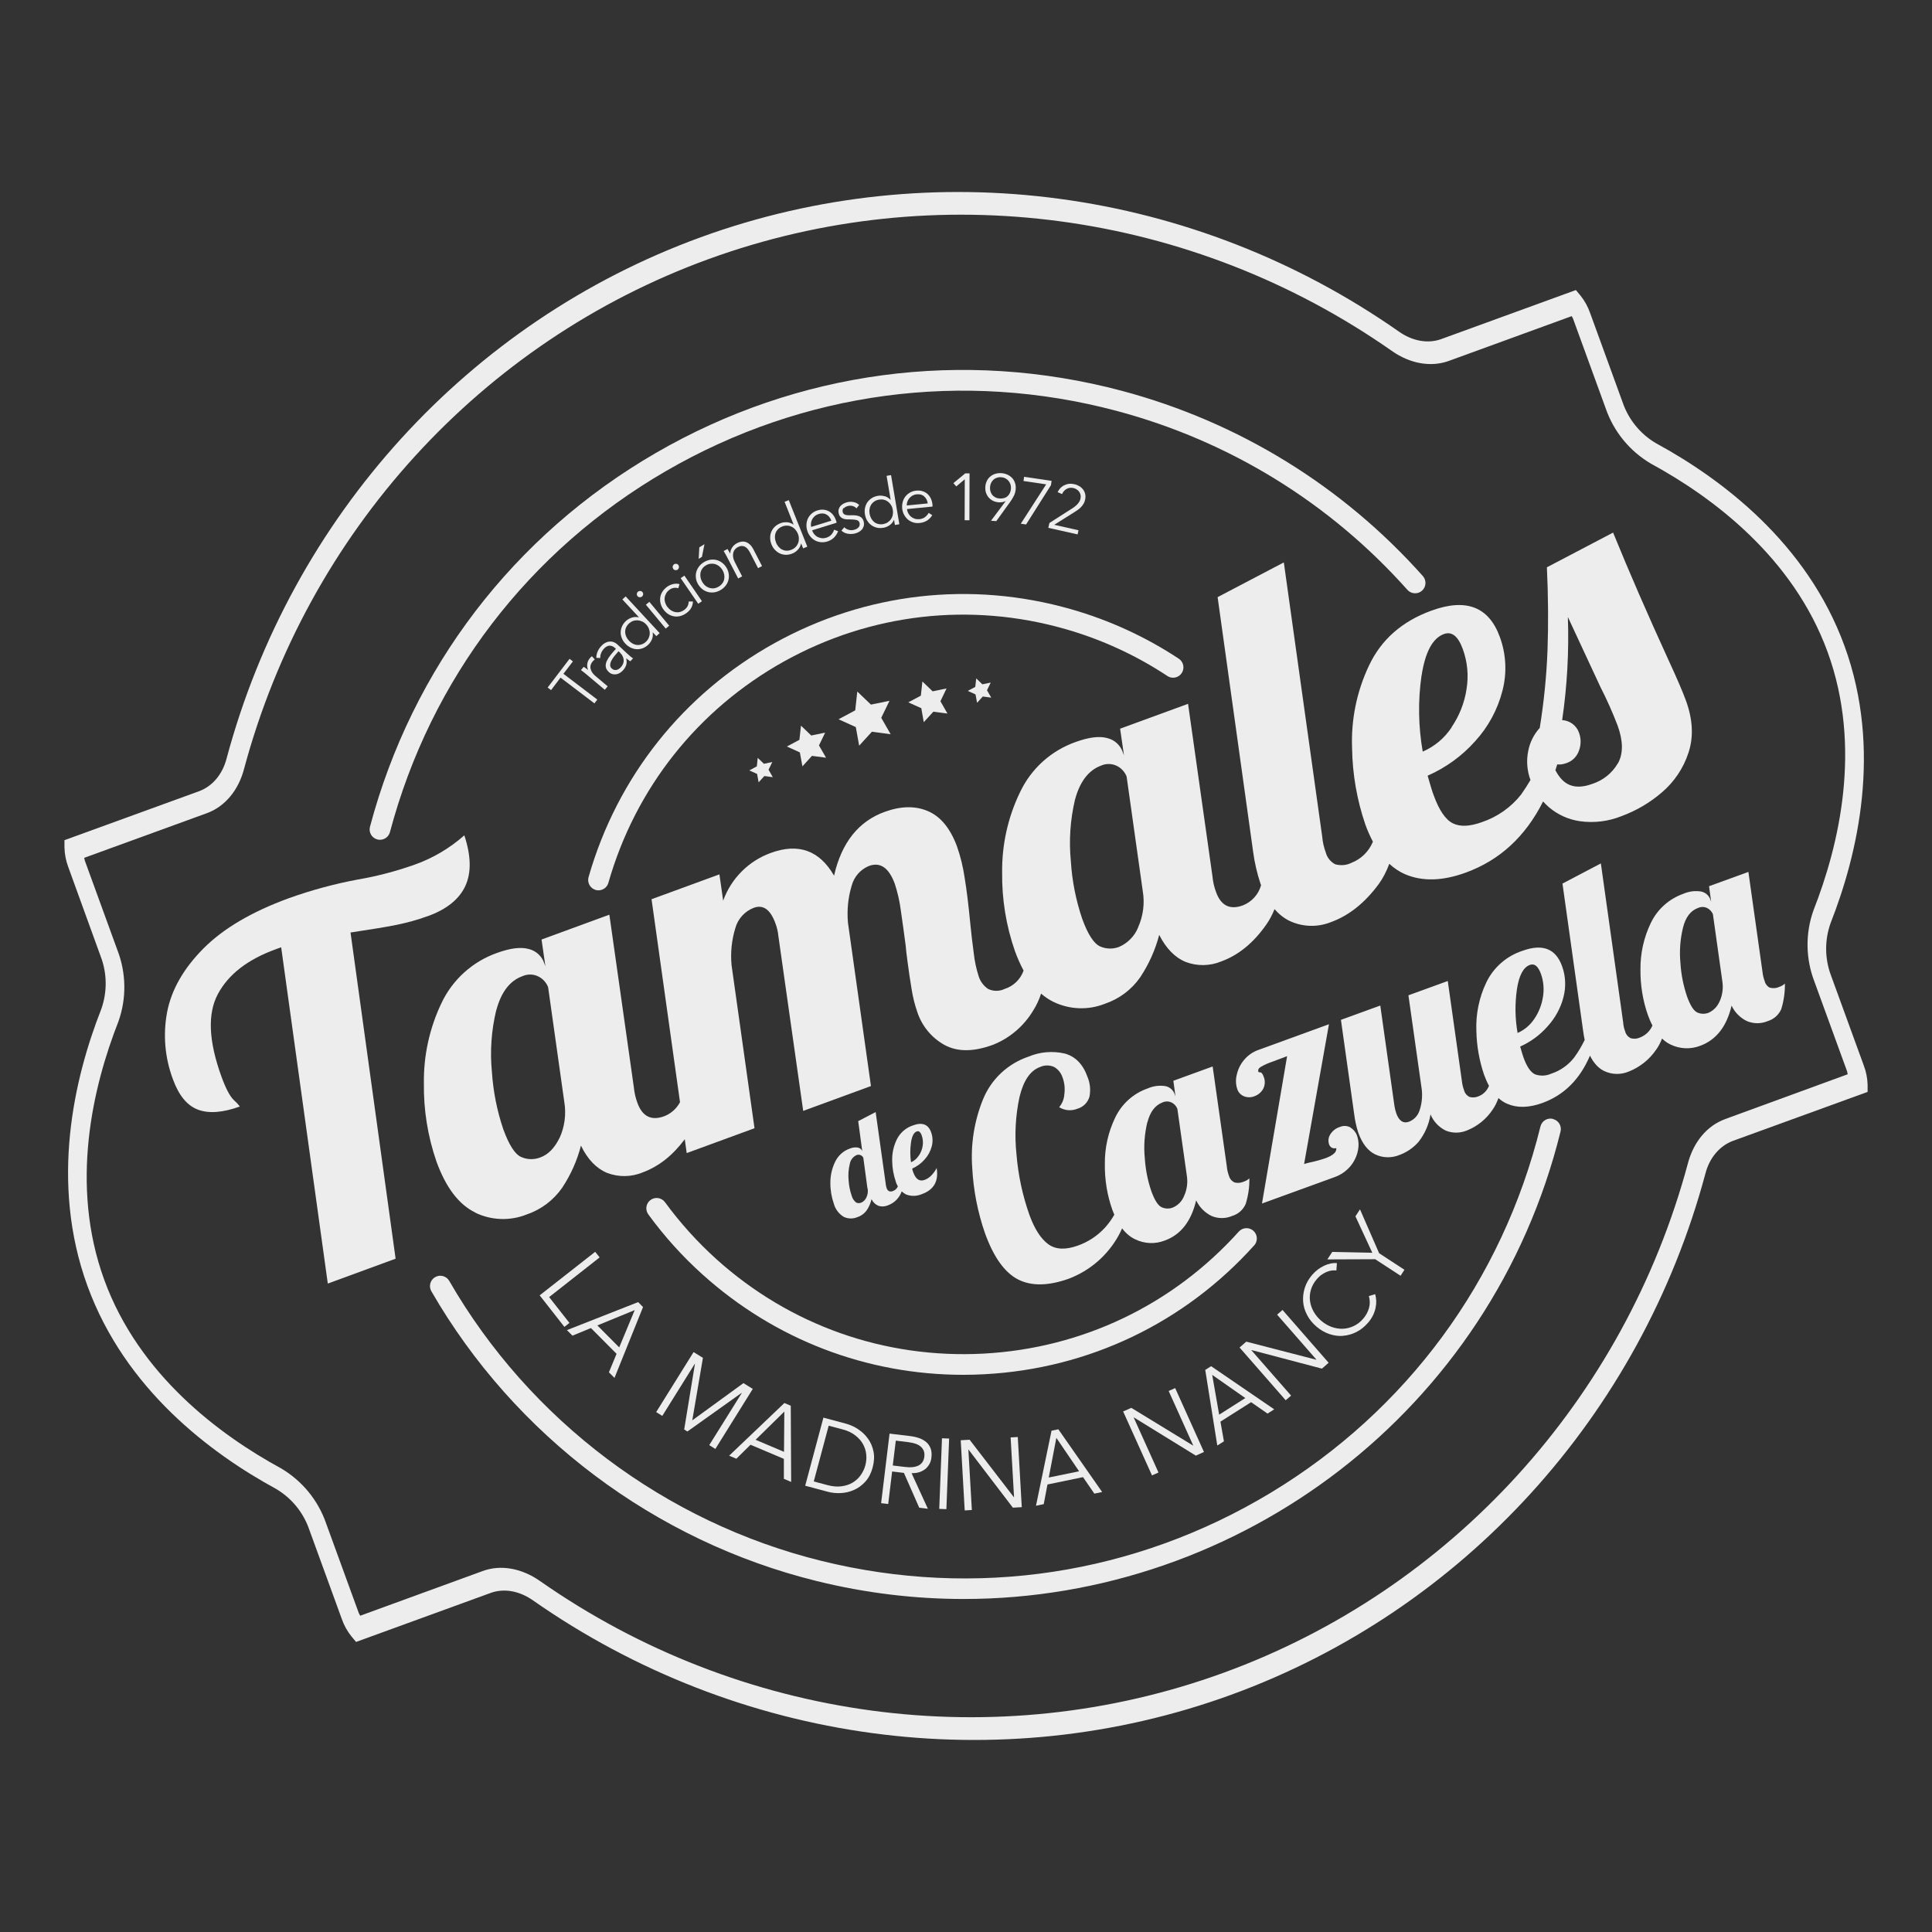 <?xml version="1.0" encoding="UTF-8"?>
<svg id="Capa_2" data-name="Capa 2" xmlns="http://www.w3.org/2000/svg" viewBox="0 0 300 300">
  <rect x="0" y="0" width="300" height="300" fill="#333333" stroke="none"/>
  <defs>
    <style>
      .cls-1 {
        fill: none;
      }

      .cls-2 {
        fill: #ededed;
      }
    </style>
  </defs>
  <g id="Marco">
    <rect class="cls-1" width="300" height="300"/>
  </g>
  <g id="Capa_2-2" data-name="Capa 2">
    <g>
      <path class="cls-2" d="M289.4,165.43l-5.05-13.87c-1.02-2.65-1.05-5.57-.09-8.24,4.22-10.73,8.01-26.9,2.17-42.97-5.84-16.07-19.15-26.01-29.28-31.52-2.44-1.43-4.28-3.69-5.19-6.36l-5.05-13.87c-.34-.98-.85-1.9-1.5-2.71l-.71-.85-20.9,7.61c-2.06,.75-4.45,.33-6.56-1.15-31.86-22.32-72.39-27.78-108.43-14.66-36.03,13.12-63.55,43.36-73.62,80.92-.64,2.49-2.22,4.34-4.28,5.1l-20.9,7.6v1.11c.02,1.03,.22,2.06,.58,3.03l5.03,13.87c1.02,2.63,1.05,5.55,.11,8.21-4.22,10.73-8.01,26.9-2.16,42.97,5.85,16.07,19.15,26.02,29.27,31.53,2.44,1.43,4.28,3.69,5.19,6.36l5.05,13.87c.34,.98,.85,1.89,1.5,2.7l.71,.85,20.9-7.61c2.06-.75,4.45-.33,6.56,1.15,31.86,22.29,72.39,27.78,108.41,14.67,36.02-13.12,63.58-43.36,73.65-80.92,.64-2.49,2.24-4.34,4.29-5.1l20.9-7.6v-1.11c-.03-1.03-.23-2.05-.6-3.01Zm-21.53,8.35c-2.78,1.01-4.9,3.52-5.78,6.89-9.86,36.66-36.82,66.24-72.13,79.09h0c-35.31,12.85-74.98,7.52-106.11-14.26-2.86-2-6.09-2.57-8.87-1.56l-19.05,6.95c-.08-.13-.16-.28-.22-.42l-5.05-13.86c-1.24-3.62-3.73-6.67-7.03-8.61-9.55-5.2-22.07-14.51-27.45-29.29s-1.77-29.95,2.2-40.07c1.29-3.6,1.23-7.54-.15-11.11l-5.05-13.87c-.04-.15-.08-.31-.1-.46l19.04-6.93c2.78-1.01,4.9-3.52,5.78-6.89,9.86-36.72,36.82-66.3,72.13-79.15,35.31-12.85,74.97-7.53,106.08,14.25,2.85,2.01,6.09,2.57,8.87,1.56l19.07-6.95c.06,.15,.16,.24,.22,.42l5.05,13.87c1.24,3.62,3.73,6.67,7.03,8.61,9.55,5.2,22.07,14.5,27.45,29.28,5.38,14.78,1.77,29.96-2.2,40.07-1.29,3.6-1.23,7.55,.15,11.11l5.06,13.89c.04,.15,.07,.31,.1,.47l-19.06,6.97Z"/>
      <path class="cls-2" d="M66.35,142.29c2.96-1.06,4.92-2.62,5.89-4.68,.97-2.06,.92-4.7-.14-7.9-2.31,2.04-4.99,3.61-7.9,4.62-2.81,.98-5.69,1.74-8.63,2.24-3.64,.68-7.22,1.65-10.71,2.9-5.75,2.1-10.18,4.7-13.27,7.81-3.09,3.11-4.97,6.41-5.64,9.88-.66,3.48-.35,7.08,.89,10.4,.92,2.54,2.22,4.12,3.91,4.75,1.69,.63,3.85,.46,6.49-.49-.28-.37-.6-.71-.95-1.02-.6-.58-1.23-1.78-1.89-3.59-2.01-5.52-2.2-9.8-.57-12.85,1.63-3.05,4.61-5.37,8.96-6.95l.87-.32,7.24,52.22,10.53-3.86-7-50.65c3.08-.46,5.46-.85,7.11-1.18,1.63-.33,3.24-.77,4.81-1.34Z"/>
      <path class="cls-2" d="M73.73,188.27c2.51,1.23,5.43,1.36,8.03,.32,2.23-.75,4.16-2.2,5.51-4.12,1.34-2.01,2.34-4.24,2.94-6.58,1.03,2.13,2.38,3.53,4.04,4.23,1.79,.69,3.79,.67,5.56-.08,2.48-.91,4.65-2.63,6.52-5.14l.3,2.15,10.53-3.86-3.56-25.29c-.19-1.95,.01-3.91,.58-5.78,.4-1.45,1.47-2.62,2.87-3.16,1.47-.53,2.58,.28,3.36,2.42,.23,.62,.39,1.27,.45,1.93l3.86,27.19,10.52-3.86-3.57-25.36c-.17-1.93,.01-3.87,.57-5.72,.36-1.4,1.36-2.55,2.7-3.1,1.75-.64,3.09,.29,4,2.77,.45,1.37,.77,2.78,.95,4.22,.26,1.79,.51,3.6,.75,5.44,.02,.4,.12,1.25,.3,2.57,.17,1.32,.37,2.67,.6,4.05,.19,1.23,.48,2.44,.89,3.61,.71,2.19,2.22,4.02,4.23,5.14h0c2,1.08,4.44,1.09,7.46,0,2.67-1.04,4.9-2.95,6.36-5.42,.46-.73,.86-1.58,1.18-2.55,.6,.52,1.24,.95,1.92,1.28h0c2.5,1.21,5.39,1.32,7.97,.3,2.23-.75,4.16-2.19,5.5-4.12,1.34-2.02,2.34-4.24,2.95-6.58,1.07,2.1,2.43,3.5,4.09,4.19,1.79,.69,3.79,.66,5.57-.08,2.67-.98,5-2.89,6.98-5.73,.49-.7,.91-1.49,1.27-2.38,.69,.79,1.46,1.4,2.32,1.82h0c2.03,.96,4.36,1.03,6.45,.19,2.78-1.01,5.24-2.97,7.39-5.88,.67-.91,1.21-1.97,1.66-3.17,.75,.69,1.57,1.24,2.45,1.62,2.69,1.15,5.84,1.06,9.44-.26,5.27-1.92,9.26-5.61,11.99-11.04,.27,.31,.57,.59,.88,.87,1.38,1.18,3.06,1.95,4.86,2.2,2.17,.3,4.38,.03,6.41-.78,2.31-.85,4.45-2.1,6.31-3.71,1.91-1.63,3.33-3.75,4.11-6.13,.82-2.46,.69-5.17-.4-8.14-.48-1.32-1.37-3.4-2.68-6.23-3.23-7.06-6.11-13.67-8.62-19.83l-10.28,5.39c.21,4.51,.24,8.77,.1,12.77-.15,4.07-.56,8.14-1.21,12.17-.92,1.01-1.54,2.25-1.79,3.59-.31,1.51-.18,3.06,.35,4.5-.46,.77-.93,1.52-1.45,2.25-1.57,1.99-3.69,3.48-6.09,4.29-1.86,.67-3.36,.75-4.5,.19-1.14-.56-2.15-2.02-3.01-4.42-.19-.48-.49-1.48-.92-2.98,2.82-1.24,5.35-3.07,7.4-5.38,2.02-2.21,3.46-4.88,4.21-7.78,.73-2.77,.59-5.71-.4-8.39-1.7-4.68-5.23-6.04-10.6-4.09-4.58,1.66-7.82,4.51-9.72,8.55-1.9,4.01-2.8,8.42-2.62,12.85,.06,4.03,.76,8.02,2.06,11.83,.35,.97,.75,1.85,1.17,2.65-.01,.03-.02,.05-.03,.08-.62,1.47-1.81,2.63-3.3,3.21-.78,.39-1.68,.46-2.53,.22-.73-.38-1.25-1.05-1.46-1.84-.29-.79-.48-1.61-.55-2.45l-5.96-42.58-10.28,5.39,5.51,39.51c.22,1.69,.61,3.35,1.14,4.97,.03,.09,.07,.16,.1,.25-.4,1.44-1.45,2.6-2.84,3.14-2,.73-3.39,.04-4.15-2.06-.3-.79-.48-1.61-.56-2.45l-3.79-26.79-10.55,3.86,.6,4.15-.19-.51c-.38-1.1-1.3-1.93-2.44-2.19-1.22-.33-2.83-.12-4.83,.6-3.84,1.34-6.97,4.16-8.7,7.85-1.87,3.88-2.81,8.14-2.76,12.44-.05,4.14,.62,8.26,1.98,12.17,.4,1.12,.86,2.13,1.35,3.04,0,0,0,0,0,.01-.48,1.36-1.57,2.42-2.94,2.85-.81,.39-1.76,.39-2.57,0-.71-.48-1.24-1.2-1.48-2.02-.37-1.16-.62-2.35-.75-3.56-.21-1.55-.4-3.16-.56-4.81-.26-2.72-.54-5.01-.85-6.86-.24-1.67-.64-3.32-1.2-4.91-1.05-2.8-2.54-4.61-4.5-5.45-1.96-.84-4.18-.8-6.68,.1-4.09,1.47-6.73,4.78-7.9,9.92-2.26-3.92-5.53-5.1-9.82-3.53-3.45,1.25-6.16,3.97-7.4,7.42l-.58-4.09-10.54,3.86,4.42,31.52c-.53,.99-1.39,1.77-2.46,2.18-2,.73-3.38,.04-4.15-2.06-.29-.79-.48-1.61-.56-2.45l-3.8-26.79-10.53,3.86,.6,4.16-.19-.51c-.38-1.1-1.3-1.93-2.44-2.19-1.22-.33-2.83-.12-4.83,.6-3.84,1.34-6.97,4.16-8.7,7.85-1.84,3.87-2.77,8.12-2.71,12.4-.06,4.14,.6,8.25,1.95,12.16,1.47,4.05,3.48,6.69,6.03,7.92ZM243.47,95.83c.85,1.84,2.53,5.46,5.04,10.84,1,1.95,1.89,3.95,2.67,5.99,.87,2.39,.89,4.34,.06,5.86h-.02c-.87,1.52-2.29,2.66-3.97,3.2-1.56,.57-2.85,.57-3.86,0-.72-.4-1.34-1.11-1.87-2.12,.1-.3,.2-.6,.29-.91,.41,.06,.88,0,1.44-.2,.91-.31,1.62-1.02,1.93-1.93,.34-.91,.34-1.91,0-2.81-.4-1.11-1.43-1.87-2.61-1.93,.78-5.29,1.07-10.64,.89-15.98Zm-22.73,9.1c.56-3.68,1.72-5.84,3.48-6.48,1.21-.44,2.19,.33,2.92,2.33,.73,2,.93,4.15,.58,6.25-.32,2.11-1.12,4.13-2.33,5.9h.03c-1.1,1.67-2.66,2.99-4.5,3.78-.68-3.89-.75-7.87-.19-11.78Zm-53.82,19.26c.75-2.81,2.11-4.59,4.04-5.3,.82-.37,1.77-.34,2.57,.09,.64,.35,1.14,.92,1.41,1.6l2.51,17.81c.32,1.9,.06,3.86-.73,5.61h0v.03c-.55,1.34-1.61,2.42-2.94,3-.96,.37-2.03,.35-2.98-.08-.95-.44-1.88-1.86-2.76-4.29-.98-2.89-1.57-5.89-1.76-8.93-.31-3.19-.1-6.41,.64-9.54Zm-89.86,32.7c.75-2.82,2.09-4.59,4.04-5.3,.84-.38,1.8-.35,2.6,.09,.64,.35,1.14,.92,1.41,1.6l2.51,17.81c.32,1.9,.07,3.86-.73,5.61h-.01c-.78,1.59-1.78,2.6-2.99,3.03-.96,.37-2.03,.35-2.98-.08-.95-.42-1.87-1.86-2.76-4.3-.98-2.89-1.57-5.89-1.77-8.93-.31-3.19-.08-6.42,.67-9.54Z"/>
      <path class="cls-2" d="M164.49,171.94c.85,.52,1.9,.6,2.82,.22,.9-.26,1.6-.96,1.86-1.86,.21-1.05,.1-2.14-.32-3.12-.69-1.93-1.86-3.12-3.49-3.58-1.88-.44-3.86-.28-5.64,.47-3.25,1.09-5.86,3.55-7.12,6.74-1.34,3.35-1.9,6.96-1.63,10.56,.18,3.44,.84,6.84,1.97,10.1,1.34,3.73,3.06,6.13,5.14,7.2,2.08,1.06,4.71,1.02,7.9-.12,3.28-1.25,6.01-3.62,7.71-6.69,.2-.36,.38-.74,.55-1.12,.58,.76,1.24,1.32,1.99,1.68h0c1.45,.72,3.13,.8,4.63,.21,2.49-.9,4.11-2.98,4.88-6.24,.49,1.05,1.34,1.91,2.38,2.42,1.03,.44,2.19,.44,3.21,0,.94-.28,1.71-.96,2.1-1.86,.4-1.29,.6-2.63,.57-3.98-.24,.24-.55,.41-.87,.51-.46,.21-.98,.26-1.47,.12-.42-.22-.73-.6-.84-1.06-.17-.46-.28-.93-.32-1.42l-2.2-15.52-6.1,2.22,.33,2.43-.11-.3c-.21-.65-.75-1.14-1.41-1.29-.95-.16-1.92-.04-2.8,.35-2.22,.77-4.04,2.41-5.05,4.54-1.08,2.25-1.63,4.71-1.6,7.2-.03,2.4,.35,4.8,1.15,7.07,.1,.28,.21,.55,.32,.8-.41,.72-.9,1.4-1.46,2.02-1.16,1.26-2.6,2.21-4.22,2.78-1.92,.69-3.46,.61-4.6-.24-1.14-.85-2.11-2.36-2.89-4.5-1.08-3.05-1.76-6.21-2.02-9.43-.32-2.98-.16-5.99,.47-8.92,.62-2.55,1.67-4.09,3.17-4.64,.71-.33,1.52-.33,2.23,0,.62,.37,1.07,.95,1.29,1.64,.3,.82,.39,1.7,.27,2.57-.04,.75-.33,1.45-.8,2.02Zm13.68,2.33c.42-1.63,1.2-2.65,2.33-3.08,.48-.22,1.04-.21,1.5,.05,.37,.21,.66,.53,.82,.93l1.46,10.32c.19,1.1,.04,2.23-.43,3.25h0c-.32,.8-.94,1.43-1.74,1.77-.55,.22-1.18,.2-1.72-.05-.56-.24-1.09-1.07-1.61-2.49-.57-1.67-.91-3.41-1.02-5.17-.18-1.85-.04-3.71,.39-5.52Z"/>
      <path class="cls-2" d="M209.7,175.07c-.5-.28-1.1-.31-1.63-.08-.64,.19-1.19,.62-1.53,1.2-.27,.44-.33,.98-.17,1.48,.07,.23,.22,.42,.43,.55,.22,.1,.46,.12,.69,.06,.1,.6-.47,1.12-1.68,1.57-.77,.26-1.56,.48-2.35,.64-.47,.12-.8,.2-.96,.26l3.86-21.71-10.89,3.97c-.91,.31-1.72,.87-2.32,1.61-.56,.67-.94,1.47-1.12,2.33-.17,.71-.14,1.45,.08,2.13,.16,.53,.56,.96,1.08,1.16,.5,.19,1.05,.19,1.55,0,.59-.2,1.09-.61,1.4-1.15,.31-.6,.34-1.31,.07-1.93-.15-.41-.31-.63-.5-.64-.19-.01-.31-.04-.31-.1-.1-.28,.03-.54,.38-.76,.54-.31,1.11-.57,1.71-.77l2.37-.89-3.9,22.88,11.25-4.09c.95-.33,1.8-.91,2.46-1.68,.59-.7,1-1.54,1.18-2.43,.17-.76,.13-1.56-.12-2.31-.18-.53-.55-.99-1.03-1.29Z"/>
      <path class="cls-2" d="M274.85,153.39c-.42-.21-.73-.6-.84-1.06-.17-.46-.28-.93-.33-1.41l-2.19-15.53-6.11,2.22,.33,2.42-.11-.3c-.21-.65-.75-1.14-1.42-1.29-.94-.16-1.92-.04-2.8,.35-2.22,.78-4.04,2.42-5.05,4.54-1.08,2.25-1.63,4.72-1.6,7.21-.03,2.4,.36,4.8,1.15,7.07,.22,.59,.45,1.14,.71,1.63-.37,.86-1.06,1.52-1.92,1.86-.46,.21-.98,.25-1.47,.11-.42-.22-.73-.6-.85-1.06-.17-.46-.28-.93-.31-1.42l-3.46-24.66-5.96,3.13,3.21,22.89c.06,.47,.14,.93,.24,1.39-.47,.96-1.01,1.88-1.64,2.74-.91,1.16-2.13,2.03-3.53,2.49-.81,.37-1.74,.41-2.57,.1-.66-.33-1.25-1.18-1.75-2.57-.1-.28-.28-.85-.53-1.73,1.64-.73,3.1-1.81,4.28-3.16,1.16-1.28,2.01-2.82,2.44-4.5,.42-1.6,.35-3.29-.22-4.84-.98-2.71-3.03-3.5-6.14-2.37-2.48,.81-4.52,2.6-5.64,4.96-1.1,2.32-1.62,4.88-1.52,7.44,.04,2.33,.45,4.65,1.2,6.86,.23,.63,.48,1.19,.76,1.7-.29,.75-.87,1.34-1.62,1.63-.45,.2-.95,.23-1.42,.1-.42-.22-.73-.6-.84-1.06-.17-.46-.28-.94-.33-1.42l-2.19-15.52-6.11,2.22,2.08,14.69c.11,1.09-.01,2.18-.36,3.21-.26,.8-.87,1.45-1.67,1.74-.85,.3-1.5-.13-1.93-1.29-.14-.4-.24-.82-.3-1.23l-2.19-15.53-6.11,2.22,2.06,14.66c.12,.98,.33,1.94,.64,2.88,.62,1.7,1.49,2.81,2.63,3.36,1.19,.56,2.56,.58,3.77,.08,1.13-.42,2.14-1.11,2.94-2.02,.98-1.24,1.63-2.72,1.87-4.28,.46,1.11,1.31,2.01,2.39,2.53,1.05,.42,2.22,.4,3.26-.03,1.66-.66,3.08-1.82,4.05-3.32,.34-.49,.61-1.07,.85-1.71,.42,.38,.87,.68,1.37,.89h0c1.55,.67,3.37,.62,5.45-.13,3.36-1.22,5.82-3.67,7.39-7.35,.58,1.16,1.32,1.97,2.23,2.4h0c1.19,.56,2.56,.58,3.77,.08,1.73-.68,3.22-1.86,4.27-3.4,.37-.5,.67-1.09,.92-1.74,.4,.39,.83,.7,1.29,.92,1.45,.71,3.13,.79,4.63,.21,2.49-.91,4.12-2.99,4.88-6.24,.49,1.05,1.34,1.91,2.39,2.41,1.03,.43,2.19,.43,3.21,0,.94-.28,1.72-.96,2.11-1.86,.4-1.29,.59-2.63,.57-3.97-.25,.23-.55,.4-.87,.51-.46,.22-.98,.26-1.47,.12Zm-39.3,.19c.33-2.13,1-3.39,2.01-3.75,.7-.26,1.27,.19,1.7,1.35,.42,1.16,.53,2.4,.33,3.62-.19,1.23-.65,2.39-1.35,3.42h0c-.64,.96-1.54,1.72-2.59,2.18-.4-2.25-.43-4.55-.1-6.81Zm31.46,1.95v-.03c-.32,.78-.93,1.41-1.7,1.76-.57,.22-1.2,.21-1.75-.04-.55-.24-1.09-1.08-1.6-2.49-.56-1.66-.91-3.39-1.02-5.14-.18-1.85-.05-3.71,.39-5.52,.4-1.65,1.2-2.67,2.33-3.08,.48-.22,1.04-.21,1.5,.05,.37,.21,.66,.53,.82,.92l1.45,10.32c.19,1.1,.04,2.24-.42,3.25Z"/>
      <path class="cls-2" d="M133.25,178.2c-.44-.08-.88-.02-1.29,.15-1.01,.35-1.83,1.1-2.29,2.07-.49,1.02-.74,2.13-.73,3.26-.01,1.09,.17,2.18,.53,3.21,.23,.87,.8,1.63,1.58,2.08h0c.66,.3,1.41,.31,2.07,.03,.59-.19,1.11-.57,1.47-1.08,.35-.51,.6-1.1,.74-1.71,.22,.46,.59,.82,1.05,1.02,.47,.16,.98,.14,1.43-.04,1.07-.39,1.8-1.12,2.21-2.19,.21,.19,.43,.35,.68,.48,.79,.3,1.67,.28,2.45-.06,1.87-.67,2.63-2.03,2.29-4.05-.21,.42-.48,.8-.81,1.14-.29,.31-.65,.55-1.05,.7-.8,.3-1.38-.1-1.77-1.16-.07-.19-.13-.39-.17-.59,.74-.33,1.39-.8,1.93-1.41,.53-.58,.91-1.28,1.11-2.04,.19-.73,.16-1.5-.1-2.2-.44-1.23-1.38-1.58-2.78-1.07-1.13,.36-2.06,1.17-2.57,2.24-.5,1.05-.74,2.21-.69,3.37,.02,1.06,.21,2.11,.55,3.11,.07,.27,.19,.52,.33,.76-.13,.32-.38,.57-.71,.7-.2,.1-.43,.12-.64,.06-.19-.1-.33-.28-.39-.48-.08-.21-.12-.42-.14-.64l-1.57-11.18-2.71,1.41,.63,4.66c-.11-.27-.34-.48-.63-.54Zm8.21-.81c.15-.97,.44-1.54,.89-1.7,.32-.12,.58,.08,.77,.61,.19,.53,.24,1.1,.15,1.65-.09,.56-.31,1.09-.64,1.56v-.02c-.28,.44-.69,.78-1.17,.98-.15-1.02-.15-2.05,0-3.07Zm-7.41,2.35l.64,4.74,.04,.1c.08,.48,0,.97-.22,1.41-.16,.33-.43,.6-.77,.75-.25,.11-.53,.11-.78,0-.37-.28-.62-.68-.73-1.13-.26-.76-.41-1.54-.46-2.34-.08-.84-.02-1.69,.18-2.51,.1-.62,.49-1.14,1.06-1.4,.39-.15,.84,.01,1.03,.39Z"/>
      <polygon class="cls-2" points="92.42 194.38 83.8 201.14 87.64 206.04 88.42 205.42 85.27 201.41 93.11 195.25 92.42 194.38"/>
      <path class="cls-2" d="M95.41,213.98l4.44-11.02-.76-.77-11.06,4.35,.86,.86,2.87-1.18,3.98,4-1.19,2.87,.87,.87Zm-2.65-8.17l5.8-2.38-2.41,5.79-3.39-3.41Z"/>
      <polygon class="cls-2" points="111.08 224.99 116.89 215.67 115.44 214.77 107.51 220.54 107.5 220.53 109.15 210.85 107.7 209.95 101.89 219.27 102.84 219.86 107.89 211.76 107.91 211.78 106.24 221.97 106.74 222.28 115.15 216.29 115.18 216.31 110.13 224.4 111.08 224.99"/>
      <path class="cls-2" d="M122.85,230.12l-.06-11.84-.99-.42-8.58,8.18,1.12,.47,2.2-2.17,5.18,2.19v3.1s1.12,.48,1.12,.48Zm-5.52-6.55l4.46-4.38-.05,6.25-4.41-1.87Z"/>
      <path class="cls-2" d="M133.26,221.93c-.6-.4-1.23-.68-1.89-.86l-3.51-.94-2.83,10.57,3.51,.94c.66,.18,1.34,.24,2.07,.2,.72-.04,1.41-.21,2.06-.51,.65-.3,1.23-.73,1.73-1.3,.51-.57,.88-1.3,1.11-2.18,.23-.88,.28-1.69,.13-2.44-.15-.75-.43-1.42-.85-2-.41-.58-.92-1.08-1.53-1.47Zm1.11,5.61c-.15,.55-.39,1.05-.72,1.52-.33,.47-.75,.85-1.24,1.15-.5,.3-1.07,.49-1.73,.58-.66,.09-1.39,.03-2.18-.18l-2.14-.57,2.32-8.66,2.14,.57c.8,.21,1.46,.52,1.98,.93,.53,.41,.93,.86,1.21,1.37,.28,.51,.45,1.05,.5,1.62,.06,.57,0,1.13-.14,1.68Z"/>
      <path class="cls-2" d="M143.61,228.17c.27-.21,.5-.47,.68-.78,.18-.31,.3-.66,.34-1.06,.06-.53,.03-.99-.11-1.38-.14-.39-.36-.72-.66-.99-.3-.27-.67-.48-1.11-.64-.44-.16-.93-.27-1.45-.33l-3.17-.38-1.31,10.8,1.1,.13,.61-5.05,1.83,.22,2.38,5.41,1.34,.16-2.53-5.52c.4,0,.78-.04,1.13-.14,.35-.1,.67-.26,.94-.47Zm-3.07-.38l-1.91-.23,.47-3.86,1.95,.24c.41,.05,.77,.13,1.1,.24,.33,.11,.6,.26,.81,.44s.37,.4,.48,.66c.1,.26,.13,.57,.09,.92-.08,.64-.38,1.09-.89,1.36-.52,.26-1.22,.34-2.1,.23Z"/>
      <rect class="cls-2" x="141.13" y="228.28" width="10.97" height="1.11" transform="translate(-87.73 366.48) rotate(-87.78)"/>
      <polygon class="cls-2" points="157.28 234.11 158.66 234.03 158.04 223.14 156.93 223.2 157.46 232.48 157.43 232.48 150.56 223.56 149.18 223.64 149.8 234.54 150.91 234.47 150.37 225.1 150.4 225.1 157.28 234.11"/>
      <path class="cls-2" d="M160.88,233.81l1.19-.25,.58-3.05,5.52-1.14,1.76,2.56,1.21-.25-6.8-9.74-1.06,.22-2.41,11.64Zm6.68-5.35l-4.71,.97,1.18-6.16,3.53,5.19Z"/>
      <polygon class="cls-2" points="185.69 226.03 186.95 225.46 182.48 215.54 181.47 215.99 185.28 224.45 185.25 224.46 175.67 218.61 174.4 219.17 178.88 229.1 179.89 228.65 176.04 220.11 176.07 220.1 185.69 226.03"/>
      <path class="cls-2" d="M196.82,219.5l1.04-.66-9.8-6.7-.91,.58,1.87,11.74,1.03-.65-.54-3.06,4.76-3.02,2.55,1.77Zm-7.51,.17l-1.08-6.18,5.14,3.6-4.06,2.58Z"/>
      <polygon class="cls-2" points="205.27 212.52 206.31 211.61 199.15 203.41 198.31 204.14 204.41 211.12 204.39 211.14 193.52 208.33 192.48 209.24 199.64 217.43 200.48 216.71 194.31 209.66 194.34 209.64 205.27 212.52"/>
      <path class="cls-2" d="M208.55,207.42c.71-.05,1.41-.25,2.08-.59,.67-.34,1.28-.83,1.81-1.45,.32-.37,.57-.75,.76-1.14,.19-.39,.32-.77,.4-1.15,.08-.38,.11-.75,.1-1.11-.02-.36-.07-.7-.16-1.02l-.98,.29c.18,.66,.19,1.28,.01,1.88-.17,.6-.46,1.13-.87,1.61-.45,.53-.96,.92-1.52,1.18-.56,.26-1.13,.39-1.71,.41-.58,.01-1.16-.09-1.73-.3-.57-.21-1.1-.53-1.58-.94-.48-.41-.87-.88-1.17-1.41-.3-.53-.49-1.08-.57-1.66-.08-.58-.03-1.16,.14-1.75,.17-.59,.48-1.15,.95-1.69,.23-.26,.47-.49,.73-.66,.26-.18,.52-.32,.79-.43s.53-.18,.79-.21c.26-.03,.49-.03,.69,0l.09-1.14c-.32-.03-.66-.01-1,.06-.34,.07-.68,.19-1.01,.35-.34,.16-.66,.36-.97,.59-.31,.24-.6,.51-.86,.81-.53,.62-.91,1.28-1.14,1.99-.23,.71-.32,1.43-.27,2.14,.05,.72,.25,1.41,.6,2.08,.34,.67,.83,1.28,1.46,1.82,.63,.54,1.3,.93,2.02,1.17,.71,.24,1.43,.34,2.14,.28Z"/>
      <polygon class="cls-2" points="218.08 197.17 214.15 194.6 211.18 187.79 210.47 188.87 213.09 194.53 206.87 194.4 206.11 195.56 213.54 195.53 217.48 198.1 218.08 197.17"/>
      <polygon class="cls-2" points="88.44 102.3 85.04 106.76 85.57 107.16 87.04 105.22 92.3 109.22 92.75 108.63 87.49 104.63 88.96 102.7 88.44 102.3"/>
      <path class="cls-2" d="M90.99,103.79c-.13-.1-.24-.18-.35-.25l-.43,.51c.13,.1,.28,.21,.44,.33,.16,.13,.29,.23,.39,.32l2.87,2.41,.45-.54-1.88-1.58c-.25-.21-.43-.41-.56-.62-.12-.21-.2-.41-.23-.6-.03-.19-.02-.37,.04-.55,.06-.18,.15-.33,.27-.48,.06-.07,.13-.14,.2-.21,.07-.06,.13-.11,.16-.13l-.45-.5c-.06,.04-.12,.09-.17,.14s-.11,.11-.16,.18c-.22,.26-.35,.55-.39,.88s0,.63,.13,.91v.02c-.09-.07-.19-.15-.32-.24Z"/>
      <path class="cls-2" d="M95.26,99.7c-.23-.08-.45-.1-.67-.08-.22,.03-.43,.1-.64,.22-.21,.12-.4,.27-.57,.46-.28,.3-.48,.61-.61,.94-.13,.33-.18,.63-.17,.91l.6,.03c0-.24,.03-.49,.13-.74,.09-.25,.24-.48,.43-.69,.28-.31,.57-.47,.87-.49,.3-.02,.6,.11,.9,.39l.11,.1c-.3,.32-.57,.64-.83,.96-.25,.32-.45,.63-.59,.93-.14,.3-.19,.6-.16,.88,.03,.28,.18,.55,.45,.81,.2,.18,.4,.3,.61,.35,.21,.05,.41,.05,.6,.02,.19-.04,.38-.11,.55-.22,.17-.11,.32-.23,.44-.36,.27-.29,.44-.58,.53-.87,.09-.3,.09-.64,0-1.02h.01c.09,.07,.2,.16,.31,.24,.11,.08,.21,.16,.31,.22l.43-.46c-.12-.07-.25-.17-.41-.3-.15-.13-.3-.25-.43-.38l-1.54-1.43c-.21-.2-.43-.34-.66-.42Zm1.04,1.68c.16,.14,.28,.31,.37,.49,.09,.18,.15,.37,.17,.56s0,.39-.07,.59-.19,.39-.35,.57c-.09,.1-.2,.19-.31,.27-.11,.08-.23,.13-.36,.16-.13,.03-.26,.03-.38,0-.13-.03-.26-.11-.38-.22-.17-.15-.25-.33-.24-.54,0-.2,.06-.42,.17-.64,.11-.22,.25-.45,.43-.68,.18-.23,.37-.45,.56-.66l.14-.15,.26,.24Z"/>
      <path class="cls-2" d="M98.12,95.9c-.35,.11-.65,.28-.91,.51-.28,.26-.48,.54-.62,.84-.13,.3-.2,.61-.21,.92s.05,.62,.18,.93c.12,.31,.3,.59,.55,.85,.24,.26,.51,.46,.81,.61,.3,.14,.6,.23,.91,.25,.31,.02,.62-.03,.94-.14,.31-.11,.61-.3,.88-.55,.26-.24,.45-.53,.59-.86,.13-.34,.17-.69,.11-1.06h.02s.55,.58,.55,.58l.51-.47-5.28-5.7-.51,.47,2.58,2.78h-.02c-.37-.08-.72-.07-1.07,.03Zm1.6,.6c.23,.11,.44,.27,.62,.47,.19,.2,.33,.42,.42,.66s.14,.47,.13,.71c0,.24-.06,.47-.15,.7-.1,.23-.25,.43-.44,.61-.21,.2-.43,.33-.67,.41-.23,.08-.47,.11-.7,.09-.23-.02-.46-.09-.68-.21s-.42-.27-.6-.47c-.18-.2-.32-.41-.42-.64s-.15-.46-.16-.69c0-.23,.04-.46,.14-.69s.25-.44,.46-.64c.2-.18,.41-.31,.64-.39,.23-.08,.47-.11,.71-.1,.24,.02,.47,.08,.7,.19Z"/>
      <path class="cls-2" d="M99.7,92.63c.09-.08,.15-.19,.17-.32,.02-.14-.02-.26-.11-.37-.09-.11-.21-.17-.35-.17-.14,0-.26,.03-.35,.11-.1,.08-.15,.19-.17,.32-.02,.14,.02,.26,.11,.37,.09,.11,.21,.17,.35,.17,.14,0,.25-.03,.35-.11Z"/>
      <rect class="cls-2" x="101.75" y="93.12" width=".7" height="4.82" transform="translate(-37.48 87.32) rotate(-39.73)"/>
      <path class="cls-2" d="M102.85,91.89c-.18,.29-.29,.59-.33,.91-.04,.32-.02,.63,.07,.96s.24,.63,.46,.92c.22,.29,.47,.52,.75,.7,.28,.17,.58,.28,.9,.33,.32,.05,.64,.03,.97-.06,.33-.09,.65-.25,.96-.48,.34-.25,.58-.53,.73-.83,.15-.3,.23-.61,.24-.94h-.66c0,.23-.05,.46-.15,.68-.1,.22-.27,.42-.52,.61-.23,.17-.46,.28-.7,.34-.24,.06-.48,.06-.71,.02-.23-.05-.45-.14-.66-.27-.21-.14-.39-.31-.56-.53s-.28-.45-.36-.69c-.07-.24-.1-.48-.07-.72,.02-.24,.1-.46,.22-.68,.12-.22,.3-.41,.52-.58,.21-.16,.44-.25,.69-.29,.25-.04,.48-.02,.68,.06l.2-.64c-.33-.1-.67-.1-1.02-.01-.35,.09-.66,.23-.92,.42-.31,.23-.56,.5-.74,.79Z"/>
      <path class="cls-2" d="M104.86,88.53c.14,.02,.26,0,.36-.08,.1-.07,.17-.17,.2-.31s0-.26-.07-.38c-.08-.12-.19-.19-.33-.21-.14-.02-.26,0-.36,.08s-.17,.17-.2,.31c-.03,.13,0,.26,.07,.38s.19,.19,.33,.21Z"/>
      <rect class="cls-2" x="107" y="89.15" width=".7" height="4.82" transform="translate(-32.97 76.79) rotate(-34.45)"/>
      <polygon class="cls-2" points="109.39 84.5 108.59 84.99 108.49 86.78 109 86.46 109.39 84.5"/>
      <path class="cls-2" d="M108.07,89.82c.05,.33,.17,.65,.36,.95,.19,.31,.42,.56,.69,.76,.27,.2,.56,.33,.87,.41,.31,.07,.63,.08,.97,.03,.33-.06,.66-.18,.97-.37,.32-.2,.58-.43,.78-.7s.34-.56,.41-.87,.09-.63,.03-.96c-.05-.33-.17-.65-.36-.95-.19-.31-.42-.56-.69-.76-.27-.2-.56-.33-.87-.41-.31-.07-.63-.08-.96-.03-.33,.06-.66,.18-.98,.38-.31,.19-.57,.42-.77,.7-.2,.27-.34,.56-.41,.87-.08,.31-.09,.63-.03,.96Zm.7-.85c.04-.23,.13-.45,.27-.65,.14-.2,.32-.38,.56-.52,.24-.15,.48-.23,.73-.26,.25-.03,.48-.01,.71,.05,.22,.07,.44,.18,.63,.33,.2,.16,.36,.35,.5,.57,.14,.23,.23,.46,.28,.71,.05,.25,.05,.48,.01,.71-.04,.23-.13,.45-.28,.65-.14,.2-.33,.38-.57,.52-.24,.15-.48,.23-.72,.27-.24,.03-.47,.01-.7-.05-.22-.07-.44-.18-.63-.33s-.36-.35-.5-.58c-.14-.23-.23-.46-.28-.71-.05-.25-.05-.48-.01-.71Z"/>
      <path class="cls-2" d="M114.13,85.31c.12-.15,.26-.26,.43-.35,.23-.12,.43-.18,.62-.18s.36,.04,.51,.12c.16,.09,.3,.21,.43,.37,.13,.16,.25,.36,.37,.58l1.22,2.37,.62-.32-1.36-2.63c-.27-.53-.63-.89-1.07-1.07-.44-.18-.93-.13-1.47,.15-.31,.16-.55,.38-.75,.68-.19,.3-.29,.6-.28,.92h-.02c-.05-.08-.11-.2-.19-.33-.08-.14-.15-.26-.23-.37l-.59,.31c.09,.14,.18,.3,.28,.48,.1,.18,.18,.33,.24,.44l1.73,3.34,.62-.32-1.13-2.2c-.15-.29-.24-.55-.27-.8-.04-.25-.03-.47,.02-.67,.05-.2,.14-.37,.26-.52Z"/>
      <path class="cls-2" d="M122.21,81.1c-.37-.03-.71,.02-1.04,.15-.35,.14-.64,.33-.88,.56s-.41,.5-.53,.79c-.12,.29-.17,.6-.17,.93,0,.33,.07,.66,.2,.99s.31,.62,.54,.86c.23,.24,.48,.43,.77,.56,.28,.13,.59,.2,.92,.21,.33,0,.67-.06,1.02-.2,.33-.13,.61-.33,.86-.6,.25-.27,.41-.58,.49-.95h.02s.3,.75,.3,.75l.65-.26-2.88-7.23-.65,.26,1.4,3.53h-.02c-.31-.21-.64-.33-1.01-.36Zm1.28,1.13c.17,.19,.31,.41,.41,.66,.1,.25,.15,.51,.15,.76,0,.25-.04,.49-.13,.71-.09,.22-.22,.42-.39,.59-.17,.18-.38,.31-.63,.41-.27,.11-.52,.16-.77,.15-.25,0-.47-.07-.68-.17-.21-.1-.39-.25-.56-.44-.16-.19-.3-.41-.39-.66-.1-.25-.15-.5-.17-.75-.01-.25,.02-.49,.1-.71,.08-.22,.2-.42,.38-.6,.17-.18,.39-.32,.66-.43,.25-.1,.5-.14,.74-.13,.25,0,.48,.06,.7,.17,.22,.1,.41,.24,.59,.43Z"/>
      <path class="cls-2" d="M129.88,81.01c-.02-.05-.03-.1-.05-.15-.1-.31-.24-.59-.42-.84-.18-.25-.39-.44-.64-.59s-.53-.24-.84-.28-.65,0-1.01,.11c-.33,.1-.61,.26-.86,.47-.24,.21-.44,.45-.58,.73-.14,.28-.23,.59-.25,.92s.01,.67,.12,1.02c.11,.35,.27,.65,.48,.91,.21,.26,.46,.46,.73,.61,.28,.15,.58,.24,.91,.27,.33,.03,.66,0,1-.11,.38-.12,.71-.3,.99-.56s.51-.6,.68-1.03l-.62-.24c-.07,.25-.2,.49-.4,.73-.2,.24-.48,.41-.82,.52-.24,.07-.47,.1-.7,.07-.23-.03-.44-.09-.64-.19s-.37-.24-.52-.42c-.15-.18-.26-.38-.34-.61l3.81-1.18c-.01-.06-.03-.12-.04-.17Zm-3.92,.82c-.05-.2-.06-.4-.03-.61,.03-.21,.09-.4,.19-.59,.1-.19,.23-.35,.4-.49,.16-.14,.36-.25,.58-.32,.48-.15,.89-.12,1.24,.08,.35,.2,.6,.52,.75,.95l-3.13,.97Z"/>
      <path class="cls-2" d="M131.04,78.91c.08-.08,.17-.15,.29-.21,.11-.06,.23-.1,.35-.13,.26-.06,.5-.06,.74,.01s.42,.19,.57,.36l.42-.52c-.22-.23-.5-.38-.84-.45-.34-.07-.67-.07-1,.01-.21,.05-.41,.13-.6,.23-.19,.1-.34,.23-.47,.37-.13,.15-.22,.32-.27,.51-.05,.19-.05,.41,.01,.65,.05,.22,.14,.39,.26,.51,.12,.12,.26,.22,.42,.28,.16,.06,.32,.1,.49,.11,.17,.01,.33,.02,.47,.01,.47,0,.84,.03,1.1,.09,.27,.06,.43,.22,.49,.46,.04,.15,.04,.29,0,.4-.03,.12-.09,.22-.18,.31s-.19,.17-.31,.23c-.13,.06-.26,.11-.41,.14-.28,.07-.55,.06-.82-.02-.27-.08-.48-.21-.65-.39l-.44,.53c.29,.26,.62,.42,.98,.48,.37,.06,.73,.05,1.08-.03,.21-.05,.42-.13,.61-.23,.2-.1,.36-.23,.5-.39,.14-.16,.23-.34,.29-.55,.06-.21,.05-.44-.01-.71-.09-.36-.29-.62-.61-.77-.31-.15-.76-.21-1.34-.19-.4,.02-.71-.01-.92-.08-.21-.07-.34-.22-.39-.44-.03-.13-.03-.24,0-.35,.03-.11,.09-.2,.17-.28Z"/>
      <path class="cls-2" d="M137.37,77.06c-.35-.1-.7-.13-1.04-.07-.37,.06-.69,.18-.97,.36-.28,.18-.5,.4-.68,.65-.17,.26-.29,.55-.36,.87s-.07,.66-.01,1.01c.06,.35,.17,.67,.34,.95,.17,.28,.38,.52,.63,.7,.25,.19,.53,.32,.86,.4,.32,.08,.67,.08,1.04,.02,.34-.06,.66-.19,.96-.4,.3-.21,.52-.48,.67-.82h.02s.13,.79,.13,.79l.69-.12-1.29-7.63-.69,.12,.63,3.72h-.02c-.25-.27-.56-.46-.91-.57Zm1,1.37c.13,.22,.22,.46,.26,.73,.05,.27,.04,.53,0,.78-.05,.25-.14,.47-.28,.67-.13,.2-.3,.36-.51,.5-.21,.14-.44,.22-.7,.27-.28,.05-.54,.04-.78-.02-.24-.06-.45-.16-.63-.31-.18-.15-.33-.33-.45-.55-.12-.22-.2-.46-.25-.72-.04-.26-.05-.52,0-.76,.04-.25,.12-.47,.25-.66,.12-.2,.29-.36,.49-.5,.2-.14,.45-.23,.73-.28,.26-.04,.51-.04,.75,.02,.24,.06,.45,.16,.64,.31,.19,.14,.35,.32,.48,.54Z"/>
      <path class="cls-2" d="M144.81,78.49c0-.05-.01-.11-.02-.15-.03-.33-.11-.63-.24-.91-.13-.28-.3-.51-.51-.71-.21-.2-.47-.34-.77-.44-.3-.1-.64-.13-1.01-.09-.34,.03-.65,.13-.93,.28-.28,.15-.52,.36-.72,.6-.2,.25-.34,.53-.43,.85-.09,.32-.12,.66-.09,1.02,.04,.36,.13,.69,.29,.98,.16,.29,.35,.54,.59,.75,.24,.2,.52,.35,.83,.45,.32,.1,.65,.13,1,.09,.4-.04,.76-.15,1.09-.34,.33-.19,.62-.48,.87-.87l-.56-.36c-.11,.23-.3,.44-.54,.64-.25,.19-.55,.31-.91,.34-.25,.02-.48,0-.7-.07-.22-.07-.42-.18-.59-.32-.17-.14-.31-.31-.42-.52-.11-.2-.18-.42-.21-.66l3.97-.39c0-.06,0-.12,0-.17Zm-4.01,0c0-.21,.03-.41,.1-.6,.07-.2,.17-.37,.31-.54,.14-.16,.3-.29,.49-.4,.19-.1,.4-.17,.63-.19,.5-.05,.9,.06,1.19,.33s.48,.63,.54,1.08l-3.26,.32Z"/>
      <polygon class="cls-2" points="150.53 80.78 150.55 73.5 149.89 73.5 148.04 75.02 148.49 75.53 149.81 74.42 149.79 80.78 150.53 80.78"/>
      <path class="cls-2" d="M154.71,80.91l2.21-3.06c.2-.28,.37-.58,.53-.89,.15-.31,.24-.66,.27-1.03,.02-.34-.01-.65-.11-.94-.1-.29-.24-.55-.44-.76-.2-.21-.44-.39-.72-.52s-.59-.21-.93-.24c-.34-.02-.66,.01-.96,.1s-.56,.23-.78,.42c-.23,.18-.41,.41-.54,.69-.14,.28-.22,.58-.24,.92-.02,.33,.01,.64,.11,.92s.23,.53,.42,.74c.18,.21,.41,.38,.67,.51,.26,.13,.55,.2,.87,.23,.19,.01,.38,0,.58-.03,.2-.03,.36-.09,.48-.16l.02,.02-2.27,3.03,.85,.06Zm1.21-3.58c-.21,.07-.43,.09-.68,.08-.25-.02-.47-.07-.66-.17s-.36-.22-.49-.38c-.13-.16-.23-.34-.29-.55-.06-.21-.08-.43-.07-.66,.02-.23,.07-.45,.16-.65,.09-.2,.22-.37,.37-.51,.15-.14,.33-.24,.54-.31,.21-.07,.43-.1,.67-.08,.24,.02,.46,.08,.65,.18,.19,.1,.36,.23,.49,.39s.23,.34,.3,.55c.06,.21,.09,.43,.07,.67-.02,.23-.07,.45-.16,.65-.09,.2-.21,.36-.36,.5s-.33,.24-.54,.31Z"/>
      <polygon class="cls-2" points="159.33 81.44 163.19 75.34 163.29 74.67 159.02 74.04 158.93 74.69 162.45 75.21 158.51 81.32 159.33 81.44"/>
      <path class="cls-2" d="M167.57,77.93c-.08,.14-.18,.27-.29,.38-.11,.12-.23,.22-.36,.33s-.26,.19-.39,.28l-3.58,2.29-.17,.75,4.55,1.02,.14-.64-3.77-.85,3.14-1.97c.19-.12,.37-.24,.55-.37,.18-.13,.34-.26,.48-.42,.14-.15,.27-.32,.38-.5,.11-.18,.19-.38,.24-.61,.07-.32,.08-.62,.02-.89s-.17-.51-.33-.72c-.16-.21-.35-.38-.59-.52s-.5-.25-.79-.31c-.28-.06-.55-.08-.81-.05-.26,.03-.5,.11-.73,.22-.23,.11-.43,.26-.61,.44-.18,.19-.32,.4-.42,.63l.68,.3c.16-.35,.39-.62,.71-.8,.32-.18,.66-.23,1.05-.14,.19,.04,.36,.11,.52,.22,.16,.1,.29,.23,.39,.37,.1,.15,.17,.31,.21,.5,.04,.18,.03,.38-.02,.59-.04,.16-.09,.31-.18,.45Z"/>
      <path class="cls-2" d="M194.75,193.39c.59-.66,.54-1.68-.12-2.27-.66-.59-1.68-.54-2.27,.12-10.26,11.41-24.35,18.13-39.66,18.95-15.32,.81-30.04-4.39-41.44-14.65-2.96-2.67-5.65-5.65-8-8.86-.52-.72-1.53-.87-2.24-.35-.72,.52-.87,1.53-.35,2.24,2.47,3.39,5.31,6.54,8.44,9.35,11.23,10.1,25.49,15.56,40.48,15.56,1.09,0,2.18-.03,3.28-.09,16.18-.86,31.05-7.96,41.88-20.01Z"/>
      <path class="cls-2" d="M181.27,104.97c.74,.49,1.74,.29,2.23-.46,.49-.74,.28-1.74-.46-2.23-5.15-3.4-10.77-5.98-16.72-7.68-15.56-4.45-31.93-2.57-46.08,5.28-14.15,7.86-24.4,20.76-28.85,36.32-.24,.85,.25,1.74,1.1,1.99,.15,.04,.3,.06,.44,.06,.7,0,1.34-.46,1.54-1.17,4.21-14.74,13.92-26.95,27.32-34.4,13.4-7.44,28.9-9.22,43.64-5,5.63,1.61,10.96,4.06,15.83,7.28Z"/>
      <path class="cls-2" d="M241.14,173.74c-.86-.21-1.73,.31-1.94,1.18-5.9,23.92-20.76,44.11-41.84,56.85-21.08,12.74-45.87,16.51-69.79,10.61-24.26-5.98-45.33-21.83-57.81-43.48-.44-.77-1.42-1.03-2.19-.59-.77,.44-1.03,1.43-.59,2.19,12.91,22.41,34.72,38.81,59.82,45,7.65,1.89,15.31,2.79,22.85,2.79,42.87,0,81.95-29.15,92.67-72.59,.21-.86-.31-1.73-1.18-1.94Z"/>
      <path class="cls-2" d="M58.59,130.35c.14,.04,.28,.05,.41,.05,.71,0,1.36-.47,1.55-1.19,6.33-23.8,21.56-43.72,42.87-56.07,21.31-12.35,46.16-15.67,69.96-9.34,17.5,4.66,33.12,14.27,45.16,27.79,.59,.66,1.61,.72,2.27,.13,.66-.59,.72-1.61,.13-2.27-12.46-13.99-28.62-23.93-46.73-28.76-24.63-6.55-50.35-3.12-72.4,9.66-22.05,12.78-37.81,33.39-44.36,58.03-.23,.86,.28,1.74,1.14,1.97Z"/>
      <polygon class="cls-2" points="135.24 109.41 133.12 107.38 132.8 110.3 130.21 111.69 132.89 112.9 133.41 115.79 135.39 113.62 138.3 114.01 136.84 111.46 138.12 108.82 135.24 109.41"/>
      <polygon class="cls-2" points="125.97 114.21 124.38 112.68 124.13 114.88 122.19 115.92 124.2 116.83 124.6 119 126.08 117.37 128.27 117.66 127.17 115.75 128.13 113.76 125.97 114.21"/>
      <polygon class="cls-2" points="118.62 118.6 117.66 117.68 117.52 119 116.35 119.63 117.56 120.17 117.8 121.48 118.69 120.5 120 120.68 119.34 119.52 119.92 118.33 118.62 118.6"/>
      <polygon class="cls-2" points="144.82 107.35 143.23 105.82 142.99 108.02 141.04 109.06 143.06 109.97 143.44 112.14 144.93 110.51 147.12 110.8 146.03 108.89 146.98 106.9 144.82 107.35"/>
      <polygon class="cls-2" points="152.54 106.26 151.59 105.34 151.44 106.66 150.28 107.28 151.48 107.83 151.72 109.13 152.61 108.15 153.92 108.33 153.26 107.18 153.84 105.99 152.54 106.26"/>
    </g>
  </g>
</svg>